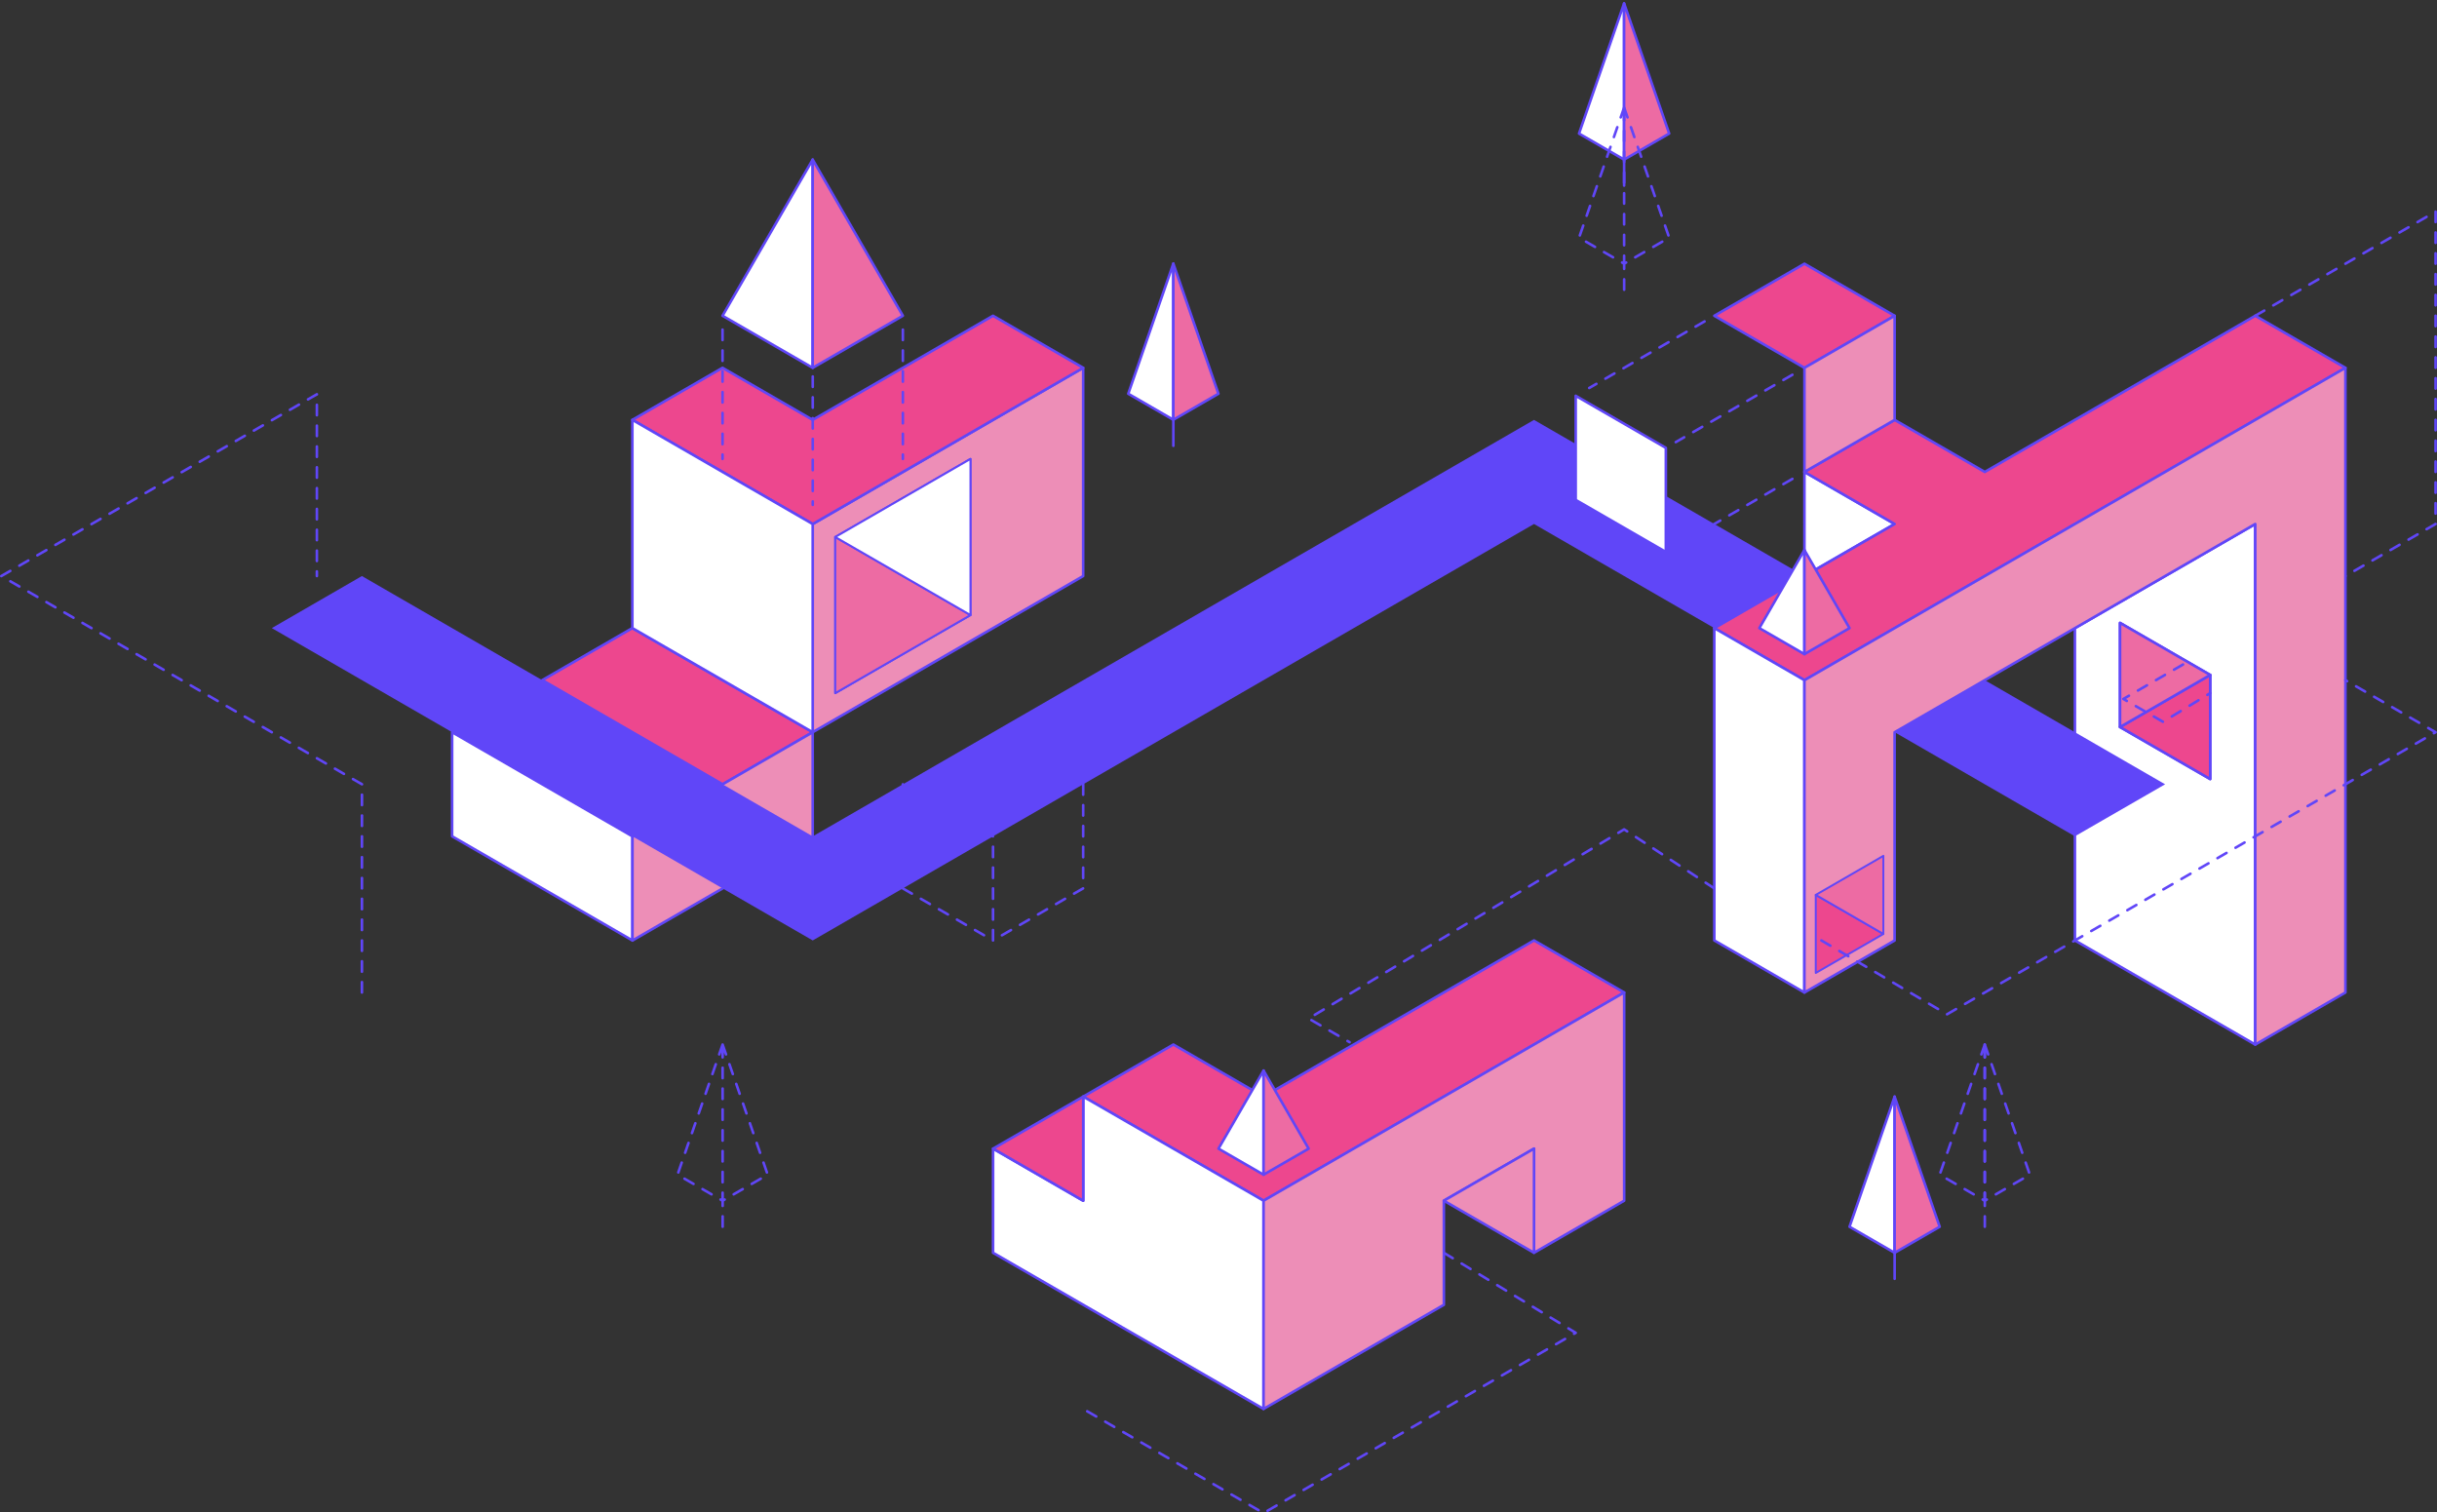 <svg xmlns="http://www.w3.org/2000/svg" width="1030" height="639" viewBox="0 0 1030 639">
    <rect x="0" y="0" width="1030" height="639" fill="#333333" stroke="none"/>
    <g fill="none" fill-rule="evenodd">
        <path fill="#ED478E" d="M267.271 265.451L229.2 287.449l76.214 44.005 38.074-22z"/>
        <path stroke="#6046F8" stroke-linecap="round" stroke-linejoin="round" stroke-width="1.1" d="M267.271 265.451L229.2 287.449l76.214 44.005 38.074-22z"/>
        <path fill="#FFF" d="M191.092 309.452l-.013 43.993 76.242 44.026v-44z"/>
        <path stroke="#6046F8" stroke-linecap="round" stroke-linejoin="round" stroke-width="1.1" d="M191.092 309.452l-.013 43.993 76.242 44.026v-44z"/>
        <path fill="#ED8EB7" d="M343.488 309.454l.008 44.006-76.176 44.011v-44z"/>
        <path stroke="#6046F8" stroke-linecap="round" stroke-linejoin="round" stroke-width="1.1" d="M343.488 309.454l.008 44.006-76.176 44.011v-44z"/>
        <path fill="#ED8EB7" d="M343.488 309.454l114.315-66v-88l-114.315 66.011z"/>
        <path stroke="#6046F8" stroke-linecap="round" stroke-linejoin="round" stroke-width="1.1" d="M343.488 309.454l114.315-66v-88l-114.315 66.011z"/>
        <path fill="#ED478E" d="M457.803 155.454l-38.11-22.003-76.212 44-38.105-22-38.105 22 76.216 44.015z"/>
        <path stroke="#6046F8" stroke-linecap="round" stroke-linejoin="round" stroke-width="1.1" d="M457.803 155.454l-38.11-22.003-76.212 44-38.105-22-38.105 22 76.216 44.015z"/>
        <path fill="#FFF" d="M267.271 177.45v88l76.216 44.005v-87.99z"/>
        <path stroke="#6046F8" stroke-linecap="round" stroke-linejoin="round" stroke-width="1.1" d="M267.271 177.45v88l76.216 44.005v-87.99z"/>
        <path stroke="#6046F8" stroke-linecap="round" stroke-linejoin="round" stroke-width=".846" d="M410.172 259.953l-57.159 33v-66l57.159-33z"/>
        <path fill="#ED6BA3" d="M410.172 259.953l-57.159-33v66z"/>
        <path stroke="#6046F8" stroke-linecap="round" stroke-linejoin="round" stroke-width=".846" d="M410.172 259.953l-57.159-33v66z"/>
        <path fill="#FFF" d="M410.172 193.952l-57.159 33 57.159 33z"/>
        <path stroke="#6046F8" stroke-linecap="round" stroke-linejoin="round" stroke-width=".846" d="M410.172 193.952l-57.159 33 57.159 33z"/>
        <path stroke="#6046F8" stroke-dasharray="4.4,4.4,4.4" stroke-linecap="round" stroke-linejoin="round" stroke-width="1.1" d="M953.181 133.459l76.22-44.005-.01 132.005-38.118 21.993M610.231 529.452l55.74 33.83-131.937 76.173-76.223-43.995"/>
        <path fill="#FFF" d="M762.653 199.447l.001 44.012 38.116-22.006z"/>
        <path stroke="#6046F8" stroke-linecap="round" stroke-linejoin="round" stroke-width="1.1" d="M762.653 199.447l.001 44.012 38.116-22.006z"/>
        <path fill="#FFF" d="M953.18 441.46l-76.21-44-.013-131.987 76.223-44.007z"/>
        <path stroke="#6046F8" stroke-linecap="round" stroke-linejoin="round" stroke-width="1.1" d="M953.18 441.46l-76.21-44-.013-131.987 76.223-44.007z"/>
        <path fill="#ED478E" d="M762.655 243.459l-38.105 22 38.105 22 38.115-21.994z"/>
        <path stroke="#6046F8" stroke-linecap="round" stroke-linejoin="round" stroke-width="1.1" d="M762.655 243.459l-38.105 22 38.105 22 38.115-21.994z"/>
        <path fill="#6046F8" d="M572.126 221.458L343.496 353.46 152.956 243.45l-38.077 22.002L343.497 397.46 648.35 221.453l228.607 131.989 38.13-21.98-266.738-154.01z"/>
        <path fill="#ED478E" d="M991.295 155.461l-38.113-22.002-114.317 66-38.095-21.994-38.116 21.982 38.116 22.006-76.22 44.006 38.104 22.007z"/>
        <path stroke="#6046F8" stroke-linecap="round" stroke-linejoin="round" stroke-width="1.1" d="M991.295 155.461l-38.113-22.002-114.317 66-38.095-21.994-38.116 21.982 38.116 22.006-76.22 44.006 38.104 22.007z"/>
        <path fill="#FFF" d="M724.55 265.459l.01 131.996 38.08 22.004.013-131.992z"/>
        <path stroke="#6046F8" stroke-linecap="round" stroke-linejoin="round" stroke-width="1.1" d="M724.55 265.459l.01 131.996 38.08 22.004.013-131.992z"/>
        <path fill="#FFF" d="M343.488 67.45l-38.105 66 38.105 22z"/>
        <path stroke="#6046F8" stroke-linecap="round" stroke-linejoin="round" stroke-width="1.1" d="M343.488 67.45l-38.105 66 38.105 22z"/>
        <path fill="#ED6BA3" d="M343.488 67.45l38.105 66-38.105 22z"/>
        <path stroke="#6046F8" stroke-linecap="round" stroke-linejoin="round" stroke-width="1.1" d="M343.488 67.45l38.105 66-38.105 22z"/>
        <path fill="#FFF" d="M762.64 232.455l-19.052 33 19.053 11z"/>
        <path stroke="#6046F8" stroke-linecap="round" stroke-linejoin="round" stroke-width="1.1" d="M762.64 232.455l-19.052 33 19.053 11z"/>
        <path fill="#ED6BA3" d="M762.64 232.455l19.054 33-19.053 11z"/>
        <path stroke="#6046F8" stroke-linecap="round" stroke-linejoin="round" stroke-width="1.1" d="M762.64 232.455l19.054 33-19.053 11z"/>
        <path fill="#ED478E" d="M648.35 397.452l-114.304 65.994-38.117-21.994-38.105 22 76.222 43.994 152.41-87.994z"/>
        <path stroke="#6046F8" stroke-linecap="round" stroke-linejoin="round" stroke-width="1.1" d="M648.35 397.452l-114.304 65.994-38.117-21.994-38.105 22 76.222 43.994 152.41-87.994z"/>
        <path fill="#FFF" d="M457.824 463.452v44l-38.093-22.006-.012 44.006 114.315 66 .012-88.006z"/>
        <path stroke="#6046F8" stroke-linecap="round" stroke-linejoin="round" stroke-width="1.1" d="M457.824 463.452v44l-38.093-22.006-.012 44.006 114.315 66 .012-88.006z"/>
        <path fill="#ED478E" d="M419.731 485.447l38.093-21.994v44z"/>
        <path stroke="#6046F8" stroke-linecap="round" stroke-linejoin="round" stroke-width="1.1" d="M419.731 485.447l38.093-21.994v44z"/>
        <path fill="#ED8EB7" d="M534.034 595.452l76.223-44.005-.013-43.995 38.118-22.006-.012 44.006 38.105-22v-88l-152.41 87.994z"/>
        <path stroke="#6046F8" stroke-linecap="round" stroke-linejoin="round" stroke-width="1.1" d="M534.034 595.452l76.223-44.005-.013-43.995 38.118-22.006-.012 44.006 38.105-22v-88l-152.41 87.994z"/>
        <path fill="#ED8EB7" d="M648.35 529.452l-38.105-22 38.117-22.006z"/>
        <path stroke="#6046F8" stroke-linecap="round" stroke-linejoin="round" stroke-width="1.1" d="M648.35 529.452l-38.105-22 38.117-22.006z"/>
        <path fill="#FFF" d="M534.047 452.452l-19.053 33 19.053 11z"/>
        <path stroke="#6046F8" stroke-linecap="round" stroke-linejoin="round" stroke-width="1.1" d="M534.047 452.452l-19.053 33 19.053 11z"/>
        <path fill="#ED6BA3" d="M534.047 452.452l19.052 33-19.052 11z"/>
        <path stroke="#6046F8" stroke-linecap="round" stroke-linejoin="round" stroke-width="1.1" d="M534.047 452.452l19.052 33-19.052 11z"/>
        <g stroke="#6046F8" stroke-dasharray="4.4,4.4,4.4" stroke-linecap="round" stroke-linejoin="round" stroke-width="1.1">
            <path d="M838.863 441.455l-19.053 55 19.052 11v-66z"/>
            <path d="M838.863 441.455l19.052 55-19.053 11v-66zM838.876 518.454v-10.997"/>
        </g>
        <g>
            <path fill="#FFF" d="M800.758 463.46l-19.053 55 19.053 11z"/>
            <path stroke="#6046F8" stroke-linecap="round" stroke-linejoin="round" stroke-width="1.1" d="M800.758 463.46l-19.053 55 19.053 11z"/>
            <path fill="#ED6BA3" d="M800.758 463.46l19.052 55-19.052 11z"/>
            <path stroke="#6046F8" stroke-linecap="round" stroke-linejoin="round" stroke-width="1.1" d="M800.758 463.46l19.052 55-19.052 11zM800.77 540.46v-10.998"/>
        </g>
        <g stroke="#6046F8" stroke-dasharray="4.4,4.4,4.4" stroke-linecap="round" stroke-linejoin="round" stroke-width="1.1">
            <path d="M305.413 441.455l-19.053 55 19.053 11v-66zM305.413 441.455l19.053 55-19.053 11v-66zM305.426 518.454v-10.997"/>
        </g>
        <g>
            <path fill="#ED478E" d="M762.655 111.46l-38.105 22 38.105 22 38.115-21.995z"/>
            <path stroke="#6046F8" stroke-linecap="round" stroke-linejoin="round" stroke-width="1.1" d="M762.655 111.46l-38.105 22 38.105 22 38.115-21.995z"/>
            <path fill="#ED8EB7" d="M800.77 133.465l-38.116 21.994v43.988l38.116-21.982z"/>
            <path stroke="#6046F8" stroke-linecap="round" stroke-linejoin="round" stroke-width="1.1" d="M800.77 133.465l-38.116 21.994v43.988l38.116-21.982z"/>
            <path fill="#FFF" d="M665.971 167.277l.002 44.006 38.102 21.982.001-43.988z"/>
            <path stroke="#6046F8" stroke-linecap="round" stroke-linejoin="round" stroke-width="1.1" d="M665.971 167.277l.002 44.006 38.102 21.982.001-43.988z"/>
            <path stroke="#6046F8" stroke-dasharray="4.4,4.4,4.4" stroke-linecap="round" stroke-linejoin="round" stroke-width="1.1" d="M720.44 135.831l-48.752 28.147M757.555 158.395l-49.303 28.465M757.556 202.395l-50.184 28.974"/>
        </g>
        <path stroke="#6046F8" stroke-dasharray="4.4,4.4,4.4" stroke-linecap="round" stroke-linejoin="round" stroke-width="1.1" d="M305.38 139.31v54.642M343.509 159.11v54.267M381.593 139.31v54.642"/>
        <path fill="#ED8EB7" d="M991.295 419.466L953.18 441.46V221.466l-152.42 88.001-.001 88-38.119 21.992.014-131.993 228.641-132.005z"/>
        <path stroke="#6046F8" stroke-linecap="round" stroke-linejoin="round" stroke-width="1.1" d="M991.295 419.466L953.18 441.46V221.466l-152.42 88.001-.001 88-38.119 21.992.014-131.993 228.641-132.005z"/>
        <path stroke="#6046F8" stroke-dasharray="4.4,4.4,4.4" stroke-linecap="round" stroke-linejoin="round" stroke-width="1.1" d="M152.969 419.461l.014-88.009L.55 243.46l133.38-76.829v76.82"/>
        <path fill="#FFF" d="M896.037 263.26l.002 44.005 38.102 21.981V285.26z"/>
        <path stroke="#6046F8" stroke-linecap="round" stroke-linejoin="round" stroke-width="1.1" d="M896.037 263.26l.002 44.005 38.102 21.981V285.26z"/>
        <path fill="#ED478E" d="M896.039 307.265l38.103-22.006-.001 43.987z"/>
        <path stroke="#6046F8" stroke-linecap="round" stroke-linejoin="round" stroke-width="1.1" d="M896.039 307.265l38.103-22.006-.001 43.987z"/>
        <path fill="#ED6BA3" d="M896.037 263.26l.002 44.005 38.102-22.006z"/>
        <path stroke="#6046F8" stroke-linecap="round" stroke-linejoin="round" stroke-width="1.1" d="M896.037 263.26l.002 44.005 38.102-22.006z"/>
        <path stroke="#6046F8" stroke-dasharray="4.4,4.4,4.4" stroke-linecap="round" stroke-linejoin="round" stroke-width="1.1" d="M922.66 280.83l-25.216 14.564 16.74 9.666 19.957-12.115"/>
        <path fill="#ED478E" d="M796.005 394.712l-28.577-16.505.001 32.99z"/>
        <path stroke="#6046F8" stroke-linecap="round" stroke-linejoin="round" stroke-width=".825" d="M796.005 394.712l-28.577-16.505.001 32.99z"/>
        <path fill="#ED6BA3" d="M796.007 361.708l-.002 33.004-28.577-16.505z"/>
        <path stroke="#6046F8" stroke-linecap="round" stroke-linejoin="round" stroke-width=".825" d="M796.007 361.708l-.002 33.004-28.577-16.505z"/>
        <path stroke="#6046F8" stroke-dasharray="4.4,4.4,4.4" stroke-linecap="round" stroke-linejoin="round" stroke-width="1.1" d="M769.803 397.452l53.113 31.215L1029.39 309.46l-38.117-22.008M724.56 375.452l-38.118-24.942-133.355 79.944 17.325 10.001"/>
        <g>
            <path fill="#FFF" d="M495.91 111.406l-19.053 55 19.053 11z"/>
            <path stroke="#6046F8" stroke-linecap="round" stroke-linejoin="round" stroke-width="1.1" d="M495.91 111.406l-19.053 55 19.053 11z"/>
            <path fill="#ED6BA3" d="M495.91 111.406l19.052 55-19.052 11z"/>
            <path stroke="#6046F8" stroke-linecap="round" stroke-linejoin="round" stroke-width="1.1" d="M495.91 111.406l19.052 55-19.052 11zM495.923 188.405v-10.997"/>
        </g>
        <g>
            <path fill="#FFF" d="M686.425 1.447l-19.053 55 19.053 11z"/>
            <path stroke="#6046F8" stroke-linecap="round" stroke-linejoin="round" stroke-width="1.1" d="M686.425 1.447l-19.053 55 19.053 11z"/>
            <path fill="#ED6BA3" d="M686.425 1.447l19.053 55-19.053 11z"/>
            <path stroke="#6046F8" stroke-linecap="round" stroke-linejoin="round" stroke-width="1.1" d="M686.425 1.447l19.053 55-19.053 11zM686.438 78.446V67.45"/>
        </g>
        <g stroke="#6046F8" stroke-dasharray="4.4,4.4,4.4" stroke-linecap="round" stroke-linejoin="round" stroke-width="1.1">
            <path d="M686.438 45.447l-19.053 55 19.053 11v-66zM686.438 45.447l19.053 55-19.053 11v-66zM686.45 122.446v-10.998"/>
        </g>
        <g stroke="#6046F8" stroke-dasharray="4.4,4.4,4.4" stroke-linecap="round" stroke-linejoin="round" stroke-width="1.1">
            <path d="M381.596 331.467l.002 44.006 38.102 21.981v-43.987l-38.104-22zM457.817 331.473l-.024 43.975-38.093 22.006"/>
        </g>
    </g>
</svg>
